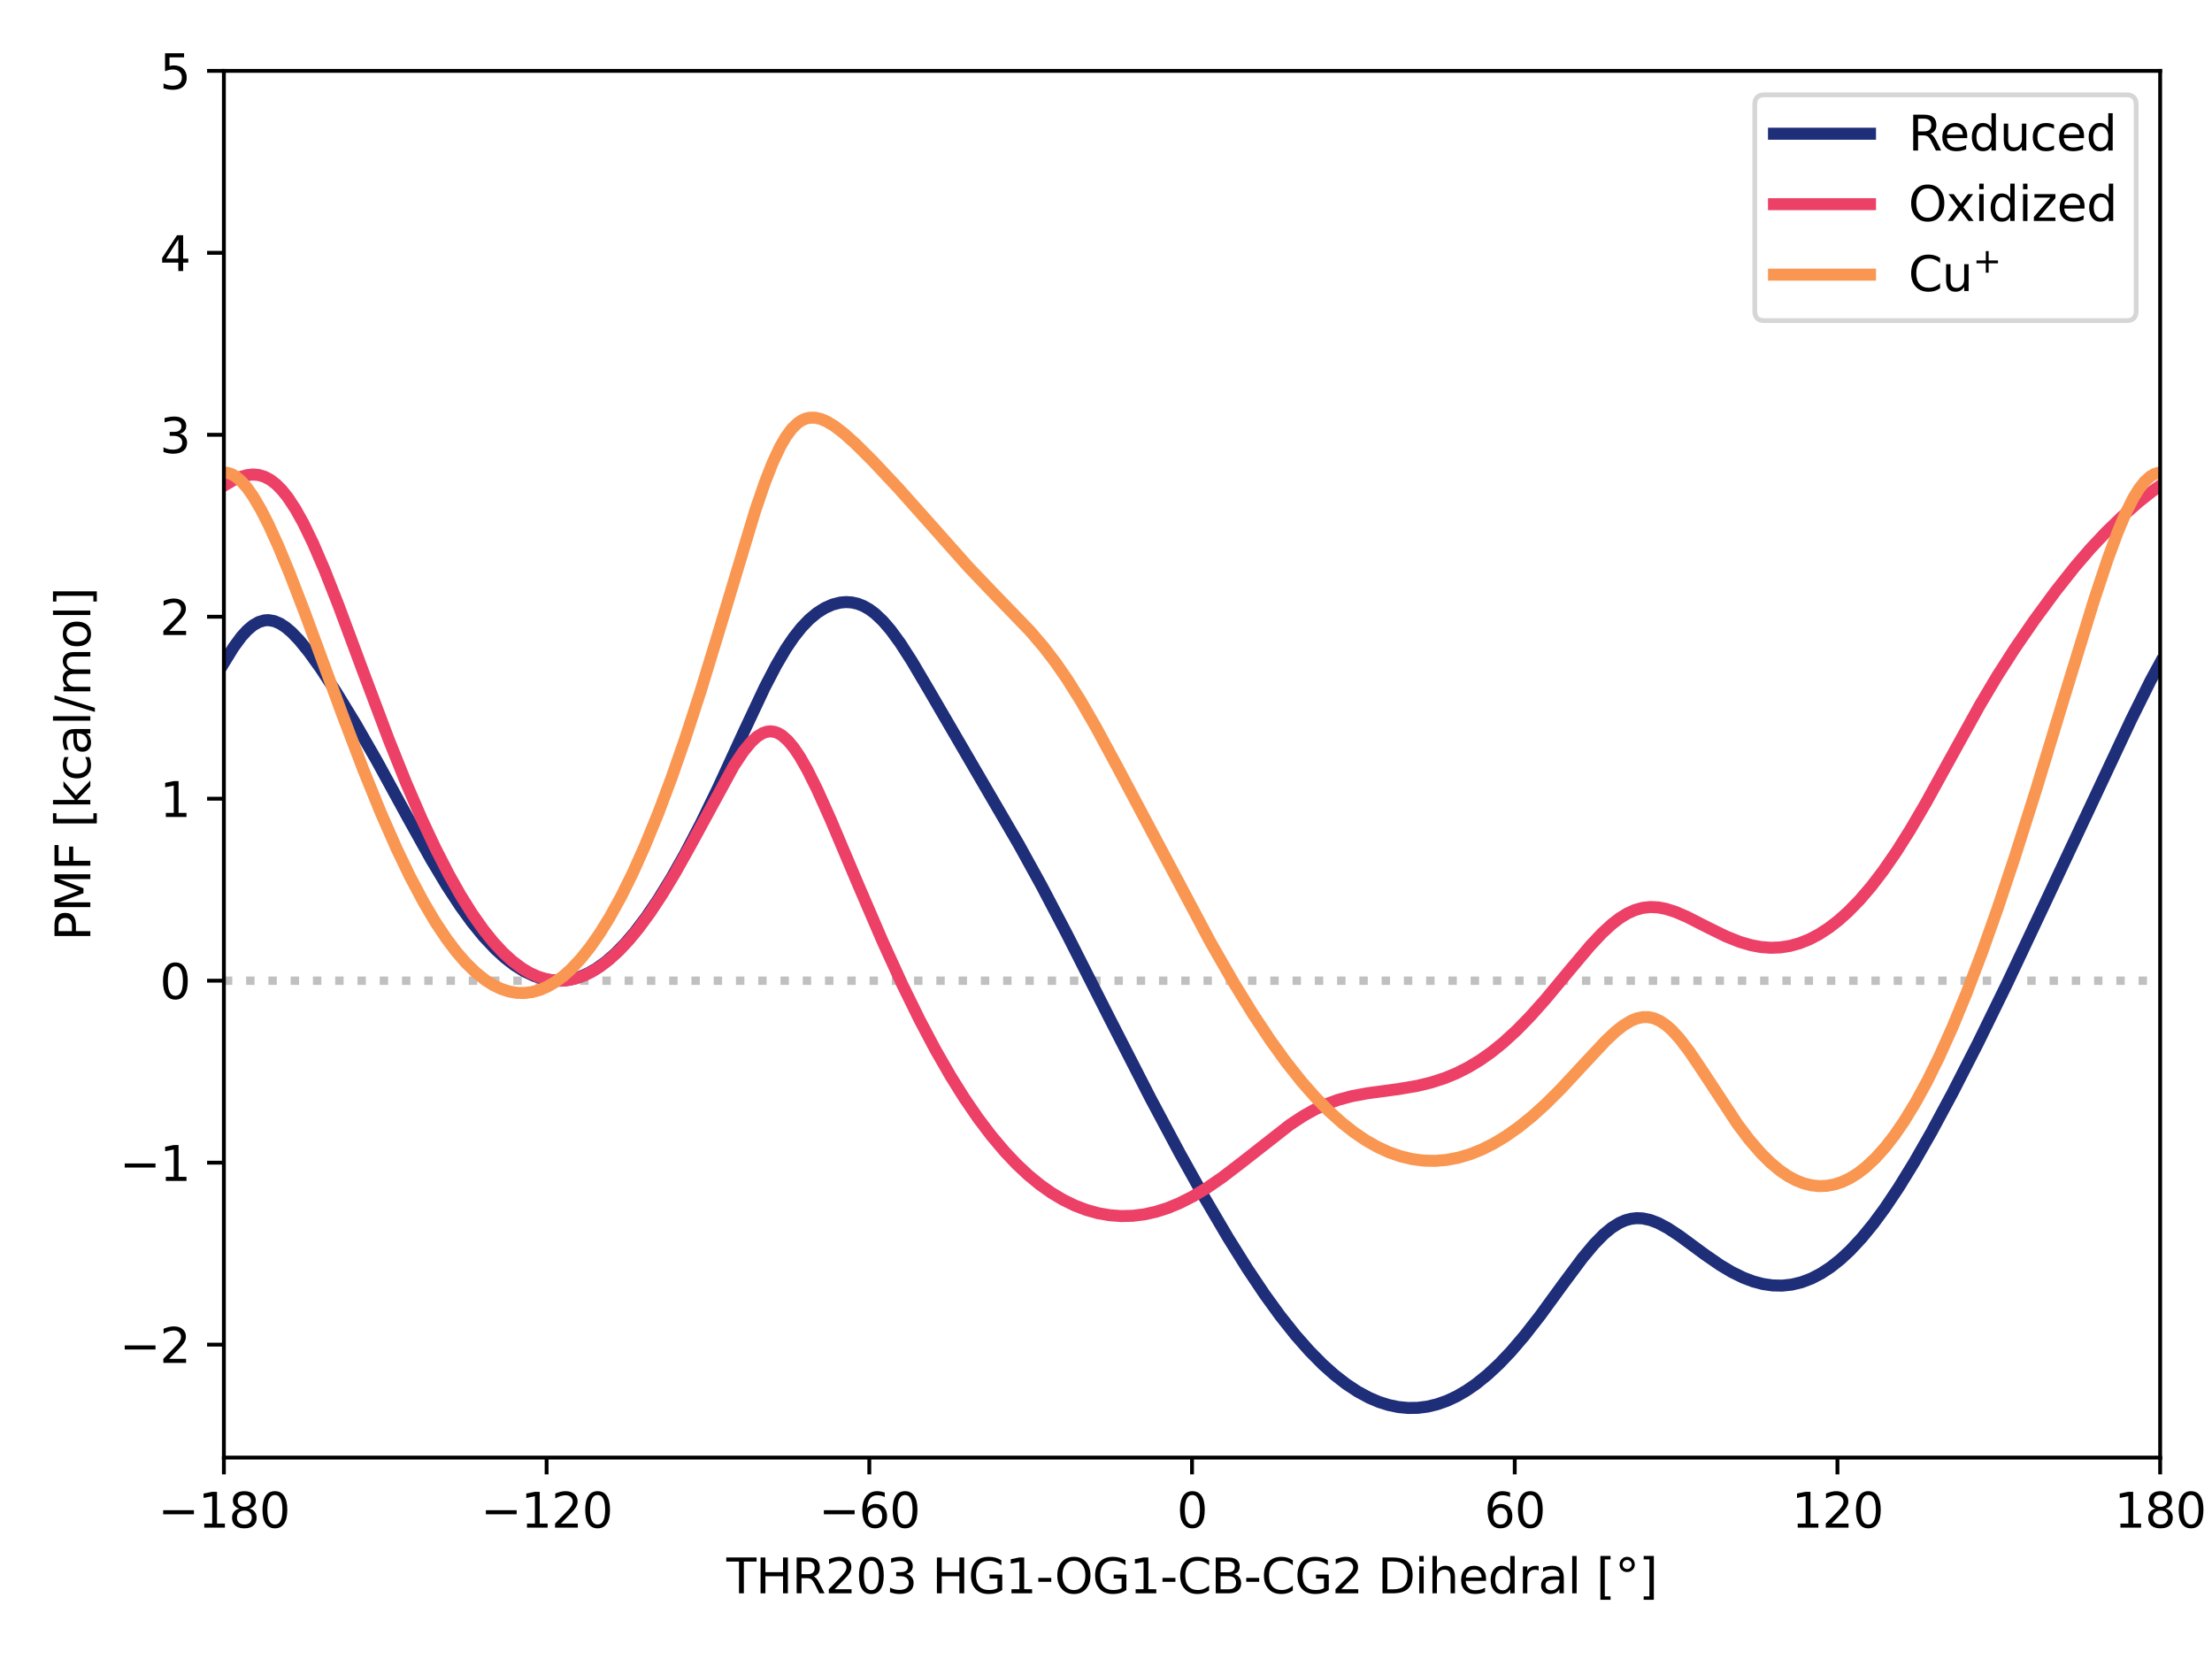 <?xml version="1.0" encoding="utf-8" standalone="no"?>
<!DOCTYPE svg PUBLIC "-//W3C//DTD SVG 1.1//EN"
  "http://www.w3.org/Graphics/SVG/1.1/DTD/svg11.dtd">
<svg xmlns:xlink="http://www.w3.org/1999/xlink" width="460.8pt" height="345.6pt" viewBox="0 0 460.8 345.6" xmlns="http://www.w3.org/2000/svg" version="1.1">
 <defs>
  <style type="text/css">*{stroke-linejoin: round; stroke-linecap: butt}</style>
 </defs>
 <g id="figure_1">
  <g id="patch_1">
   <path d="M 0 345.6 
L 460.8 345.6 
L 460.8 0 
L 0 0 
z
" style="fill: #ffffff"/>
  </g>
  <g id="axes_1">
   <g id="patch_2">
    <path d="M 46.64 303.64 
L 450 303.64 
L 450 14.76 
L 46.64 14.76 
z
" style="fill: #ffffff"/>
   </g>
   <g id="line2d_1">
    <path d="M 46.64 204.297 
L 450 204.297 
" clip-path="url(#pa4ef8d75da)" style="fill: none; stroke-dasharray: 1.75,2.888; stroke-dashoffset: 0; stroke: #c0c0c0; stroke-width: 1.75"/>
   </g>
   <g id="line2d_2">
    <path d="M 46.64 138.109 
L 48.659 134.829 
L 50.274 132.636 
L 51.485 131.304 
L 52.696 130.279 
L 53.908 129.583 
L 55.119 129.23 
L 55.927 129.185 
L 57.138 129.392 
L 58.349 129.908 
L 59.56 130.702 
L 60.772 131.737 
L 62.387 133.425 
L 64.406 135.916 
L 66.828 139.293 
L 70.058 144.214 
L 74.096 150.821 
L 78.537 158.569 
L 84.998 170.399 
L 89.843 179.102 
L 93.073 184.494 
L 95.899 188.806 
L 98.322 192.143 
L 100.744 195.114 
L 103.167 197.696 
L 105.186 199.538 
L 107.205 201.089 
L 109.223 202.344 
L 111.242 203.294 
L 112.857 203.831 
L 114.472 204.167 
L 116.087 204.297 
L 117.702 204.221 
L 119.317 203.934 
L 120.933 203.437 
L 122.548 202.729 
L 124.163 201.809 
L 126.181 200.367 
L 128.2 198.606 
L 130.219 196.536 
L 132.238 194.172 
L 134.661 190.968 
L 137.083 187.393 
L 139.909 182.793 
L 142.736 177.774 
L 145.966 171.575 
L 149.6 164.092 
L 154.849 152.682 
L 159.29 143.225 
L 161.713 138.566 
L 163.731 135.139 
L 165.347 132.758 
L 166.962 130.722 
L 168.577 129.035 
L 170.192 127.687 
L 171.807 126.661 
L 173.422 125.943 
L 175.037 125.528 
L 176.248 125.422 
L 177.459 125.5 
L 178.671 125.772 
L 179.882 126.248 
L 181.093 126.935 
L 182.305 127.837 
L 183.92 129.366 
L 185.535 131.241 
L 187.554 134.002 
L 189.976 137.769 
L 193.61 143.932 
L 204.512 162.665 
L 212.183 175.831 
L 217.028 184.621 
L 222.277 194.634 
L 231.16 212.18 
L 239.639 228.741 
L 245.696 240.105 
L 250.944 249.525 
L 255.79 257.779 
L 259.827 264.246 
L 263.461 269.67 
L 266.691 274.124 
L 269.921 278.188 
L 272.748 281.395 
L 275.574 284.256 
L 277.997 286.418 
L 280.419 288.303 
L 282.842 289.901 
L 285.264 291.203 
L 287.283 292.057 
L 289.302 292.694 
L 291.321 293.113 
L 293.34 293.308 
L 295.358 293.278 
L 297.377 293.02 
L 299.396 292.534 
L 301.415 291.82 
L 303.434 290.878 
L 305.453 289.711 
L 307.471 288.321 
L 309.894 286.365 
L 312.317 284.107 
L 314.739 281.561 
L 317.565 278.258 
L 320.796 274.117 
L 325.641 267.474 
L 329.678 262.053 
L 332.101 259.155 
L 334.12 257.103 
L 335.735 255.771 
L 337.35 254.759 
L 338.561 254.226 
L 339.772 253.894 
L 340.984 253.76 
L 342.195 253.815 
L 343.81 254.162 
L 345.425 254.779 
L 347.444 255.854 
L 349.867 257.449 
L 355.116 261.316 
L 358.346 263.544 
L 360.768 264.989 
L 363.191 266.177 
L 365.21 266.941 
L 367.228 267.479 
L 369.247 267.775 
L 371.266 267.819 
L 373.285 267.599 
L 375.304 267.109 
L 377.323 266.344 
L 379.341 265.299 
L 381.36 263.974 
L 383.379 262.373 
L 385.398 260.499 
L 387.82 257.902 
L 390.243 254.946 
L 392.666 251.657 
L 395.492 247.44 
L 398.722 242.189 
L 402.356 235.835 
L 406.797 227.577 
L 412.046 217.302 
L 418.103 204.913 
L 425.774 188.653 
L 443.944 149.955 
L 447.981 141.82 
L 450 138.109 
L 450 138.109 
" clip-path="url(#pa4ef8d75da)" style="fill: none; stroke: #1e2e79; stroke-width: 2.5; stroke-linecap: square"/>
   </g>
   <g id="line2d_3">
    <path d="M 46.64 101.186 
L 48.659 100 
L 50.274 99.306 
L 51.485 98.978 
L 52.696 98.852 
L 53.908 98.956 
L 55.119 99.319 
L 56.33 99.961 
L 57.542 100.894 
L 58.753 102.122 
L 59.964 103.642 
L 61.579 106.097 
L 63.194 109 
L 65.213 113.168 
L 67.636 118.798 
L 70.462 125.97 
L 75.711 140.074 
L 80.96 154.014 
L 84.594 163.076 
L 87.824 170.557 
L 90.65 176.594 
L 93.477 182.118 
L 95.899 186.416 
L 98.322 190.292 
L 100.744 193.725 
L 102.763 196.235 
L 104.782 198.416 
L 106.801 200.261 
L 108.82 201.763 
L 110.435 202.715 
L 112.05 203.445 
L 113.665 203.953 
L 115.28 204.238 
L 116.895 204.302 
L 118.51 204.147 
L 120.125 203.775 
L 121.74 203.188 
L 123.355 202.39 
L 124.97 201.384 
L 126.989 199.838 
L 129.008 197.981 
L 131.027 195.823 
L 133.045 193.374 
L 135.468 190.073 
L 137.891 186.406 
L 140.717 181.719 
L 143.947 175.931 
L 152.83 159.616 
L 154.849 156.57 
L 156.464 154.602 
L 157.675 153.484 
L 158.886 152.728 
L 159.694 152.445 
L 160.501 152.351 
L 161.309 152.45 
L 162.116 152.742 
L 162.924 153.226 
L 164.135 154.297 
L 165.347 155.748 
L 166.558 157.534 
L 168.173 160.349 
L 170.192 164.396 
L 173.018 170.682 
L 178.671 184.047 
L 183.92 196.242 
L 187.957 205.078 
L 191.591 212.492 
L 194.821 218.601 
L 198.051 224.228 
L 200.878 228.745 
L 203.704 232.875 
L 206.53 236.613 
L 209.357 239.959 
L 211.779 242.515 
L 214.202 244.787 
L 216.625 246.779 
L 219.047 248.495 
L 221.47 249.942 
L 223.892 251.126 
L 226.315 252.053 
L 228.737 252.728 
L 231.16 253.153 
L 233.583 253.332 
L 236.005 253.268 
L 238.428 252.963 
L 240.85 252.42 
L 243.273 251.646 
L 245.696 250.647 
L 248.522 249.214 
L 251.348 247.517 
L 254.578 245.298 
L 258.616 242.211 
L 268.71 234.308 
L 271.536 232.451 
L 273.959 231.096 
L 276.382 229.981 
L 278.804 229.103 
L 281.631 228.346 
L 284.861 227.745 
L 291.321 226.873 
L 295.358 226.18 
L 298.185 225.49 
L 301.011 224.571 
L 303.434 223.568 
L 305.856 222.344 
L 308.279 220.883 
L 310.702 219.178 
L 313.124 217.223 
L 315.95 214.636 
L 318.777 211.74 
L 322.007 208.11 
L 326.852 202.274 
L 331.293 197.005 
L 333.716 194.426 
L 335.735 192.561 
L 337.35 191.31 
L 338.965 190.309 
L 340.58 189.578 
L 342.195 189.126 
L 343.81 188.949 
L 345.425 189.028 
L 347.04 189.333 
L 349.059 189.976 
L 351.482 191.024 
L 355.519 193.084 
L 359.557 195.07 
L 362.383 196.199 
L 364.806 196.908 
L 366.825 197.282 
L 368.843 197.439 
L 370.862 197.365 
L 372.881 197.052 
L 374.9 196.491 
L 376.919 195.681 
L 378.938 194.621 
L 380.956 193.31 
L 382.975 191.751 
L 384.994 189.945 
L 387.417 187.459 
L 389.839 184.629 
L 392.262 181.465 
L 395.088 177.374 
L 397.914 172.888 
L 401.145 167.359 
L 405.99 158.562 
L 412.45 146.876 
L 416.084 140.768 
L 419.718 135.096 
L 423.755 129.226 
L 428.197 123.18 
L 432.234 118.071 
L 435.465 114.313 
L 438.695 110.879 
L 441.925 107.75 
L 445.559 104.549 
L 448.385 102.315 
L 450 101.186 
L 450 101.186 
" clip-path="url(#pa4ef8d75da)" style="fill: none; stroke: #ec4067; stroke-width: 2.5; stroke-linecap: square"/>
   </g>
   <g id="matplotlib.axis_1">
    <g id="xtick_1">
     <g id="line2d_4">
      <defs>
       <path id="mf3c5f720e4" d="M 0 0 
L 0 3.5 
" style="stroke: #000000; stroke-width: 0.8"/>
      </defs>
      <g>
       <use xlink:href="#mf3c5f720e4" x="46.64" y="303.64" style="stroke: #000000; stroke-width: 0.8"/>
      </g>
     </g>
     <g id="text_1">
      <!-- −180 -->
      <g transform="translate(32.906 318.238) scale(0.1 -0.1)">
       <defs>
        <path id="DejaVuSans-2212" d="M 678 2272 
L 4684 2272 
L 4684 1741 
L 678 1741 
L 678 2272 
z
" transform="scale(0.016)"/>
        <path id="DejaVuSans-31" d="M 794 531 
L 1825 531 
L 1825 4091 
L 703 3866 
L 703 4441 
L 1819 4666 
L 2450 4666 
L 2450 531 
L 3481 531 
L 3481 0 
L 794 0 
L 794 531 
z
" transform="scale(0.016)"/>
        <path id="DejaVuSans-38" d="M 2034 2216 
Q 1584 2216 1326 1975 
Q 1069 1734 1069 1313 
Q 1069 891 1326 650 
Q 1584 409 2034 409 
Q 2484 409 2743 651 
Q 3003 894 3003 1313 
Q 3003 1734 2745 1975 
Q 2488 2216 2034 2216 
z
M 1403 2484 
Q 997 2584 770 2862 
Q 544 3141 544 3541 
Q 544 4100 942 4425 
Q 1341 4750 2034 4750 
Q 2731 4750 3128 4425 
Q 3525 4100 3525 3541 
Q 3525 3141 3298 2862 
Q 3072 2584 2669 2484 
Q 3125 2378 3379 2068 
Q 3634 1759 3634 1313 
Q 3634 634 3220 271 
Q 2806 -91 2034 -91 
Q 1263 -91 848 271 
Q 434 634 434 1313 
Q 434 1759 690 2068 
Q 947 2378 1403 2484 
z
M 1172 3481 
Q 1172 3119 1398 2916 
Q 1625 2713 2034 2713 
Q 2441 2713 2670 2916 
Q 2900 3119 2900 3481 
Q 2900 3844 2670 4047 
Q 2441 4250 2034 4250 
Q 1625 4250 1398 4047 
Q 1172 3844 1172 3481 
z
" transform="scale(0.016)"/>
        <path id="DejaVuSans-30" d="M 2034 4250 
Q 1547 4250 1301 3770 
Q 1056 3291 1056 2328 
Q 1056 1369 1301 889 
Q 1547 409 2034 409 
Q 2525 409 2770 889 
Q 3016 1369 3016 2328 
Q 3016 3291 2770 3770 
Q 2525 4250 2034 4250 
z
M 2034 4750 
Q 2819 4750 3233 4129 
Q 3647 3509 3647 2328 
Q 3647 1150 3233 529 
Q 2819 -91 2034 -91 
Q 1250 -91 836 529 
Q 422 1150 422 2328 
Q 422 3509 836 4129 
Q 1250 4750 2034 4750 
z
" transform="scale(0.016)"/>
       </defs>
       <use xlink:href="#DejaVuSans-2212"/>
       <use xlink:href="#DejaVuSans-31" x="83.789"/>
       <use xlink:href="#DejaVuSans-38" x="147.412"/>
       <use xlink:href="#DejaVuSans-30" x="211.035"/>
      </g>
     </g>
    </g>
    <g id="xtick_2">
     <g id="line2d_5">
      <g>
       <use xlink:href="#mf3c5f720e4" x="113.867" y="303.64" style="stroke: #000000; stroke-width: 0.8"/>
      </g>
     </g>
     <g id="text_2">
      <!-- −120 -->
      <g transform="translate(100.133 318.238) scale(0.1 -0.1)">
       <defs>
        <path id="DejaVuSans-32" d="M 1228 531 
L 3431 531 
L 3431 0 
L 469 0 
L 469 531 
Q 828 903 1448 1529 
Q 2069 2156 2228 2338 
Q 2531 2678 2651 2914 
Q 2772 3150 2772 3378 
Q 2772 3750 2511 3984 
Q 2250 4219 1831 4219 
Q 1534 4219 1204 4116 
Q 875 4013 500 3803 
L 500 4441 
Q 881 4594 1212 4672 
Q 1544 4750 1819 4750 
Q 2544 4750 2975 4387 
Q 3406 4025 3406 3419 
Q 3406 3131 3298 2873 
Q 3191 2616 2906 2266 
Q 2828 2175 2409 1742 
Q 1991 1309 1228 531 
z
" transform="scale(0.016)"/>
       </defs>
       <use xlink:href="#DejaVuSans-2212"/>
       <use xlink:href="#DejaVuSans-31" x="83.789"/>
       <use xlink:href="#DejaVuSans-32" x="147.412"/>
       <use xlink:href="#DejaVuSans-30" x="211.035"/>
      </g>
     </g>
    </g>
    <g id="xtick_3">
     <g id="line2d_6">
      <g>
       <use xlink:href="#mf3c5f720e4" x="181.093" y="303.64" style="stroke: #000000; stroke-width: 0.8"/>
      </g>
     </g>
     <g id="text_3">
      <!-- −60 -->
      <g transform="translate(170.541 318.238) scale(0.1 -0.1)">
       <defs>
        <path id="DejaVuSans-36" d="M 2113 2584 
Q 1688 2584 1439 2293 
Q 1191 2003 1191 1497 
Q 1191 994 1439 701 
Q 1688 409 2113 409 
Q 2538 409 2786 701 
Q 3034 994 3034 1497 
Q 3034 2003 2786 2293 
Q 2538 2584 2113 2584 
z
M 3366 4563 
L 3366 3988 
Q 3128 4100 2886 4159 
Q 2644 4219 2406 4219 
Q 1781 4219 1451 3797 
Q 1122 3375 1075 2522 
Q 1259 2794 1537 2939 
Q 1816 3084 2150 3084 
Q 2853 3084 3261 2657 
Q 3669 2231 3669 1497 
Q 3669 778 3244 343 
Q 2819 -91 2113 -91 
Q 1303 -91 875 529 
Q 447 1150 447 2328 
Q 447 3434 972 4092 
Q 1497 4750 2381 4750 
Q 2619 4750 2861 4703 
Q 3103 4656 3366 4563 
z
" transform="scale(0.016)"/>
       </defs>
       <use xlink:href="#DejaVuSans-2212"/>
       <use xlink:href="#DejaVuSans-36" x="83.789"/>
       <use xlink:href="#DejaVuSans-30" x="147.412"/>
      </g>
     </g>
    </g>
    <g id="xtick_4">
     <g id="line2d_7">
      <g>
       <use xlink:href="#mf3c5f720e4" x="248.32" y="303.64" style="stroke: #000000; stroke-width: 0.8"/>
      </g>
     </g>
     <g id="text_4">
      <!-- 0 -->
      <g transform="translate(245.139 318.238) scale(0.1 -0.1)">
       <use xlink:href="#DejaVuSans-30"/>
      </g>
     </g>
    </g>
    <g id="xtick_5">
     <g id="line2d_8">
      <g>
       <use xlink:href="#mf3c5f720e4" x="315.547" y="303.64" style="stroke: #000000; stroke-width: 0.8"/>
      </g>
     </g>
     <g id="text_5">
      <!-- 60 -->
      <g transform="translate(309.184 318.238) scale(0.1 -0.1)">
       <use xlink:href="#DejaVuSans-36"/>
       <use xlink:href="#DejaVuSans-30" x="63.623"/>
      </g>
     </g>
    </g>
    <g id="xtick_6">
     <g id="line2d_9">
      <g>
       <use xlink:href="#mf3c5f720e4" x="382.773" y="303.64" style="stroke: #000000; stroke-width: 0.8"/>
      </g>
     </g>
     <g id="text_6">
      <!-- 120 -->
      <g transform="translate(373.23 318.238) scale(0.1 -0.1)">
       <use xlink:href="#DejaVuSans-31"/>
       <use xlink:href="#DejaVuSans-32" x="63.623"/>
       <use xlink:href="#DejaVuSans-30" x="127.246"/>
      </g>
     </g>
    </g>
    <g id="xtick_7">
     <g id="line2d_10">
      <g>
       <use xlink:href="#mf3c5f720e4" x="450" y="303.64" style="stroke: #000000; stroke-width: 0.8"/>
      </g>
     </g>
     <g id="text_7">
      <!-- 180 -->
      <g transform="translate(440.456 318.238) scale(0.1 -0.1)">
       <use xlink:href="#DejaVuSans-31"/>
       <use xlink:href="#DejaVuSans-38" x="63.623"/>
       <use xlink:href="#DejaVuSans-30" x="127.246"/>
      </g>
     </g>
    </g>
    <g id="text_8">
     <!-- THR203 HG1-OG1-CB-CG2 Dihedral [°] -->
     <g transform="translate(151.327 331.917) scale(0.1 -0.1)">
      <defs>
       <path id="DejaVuSans-54" d="M -19 4666 
L 3928 4666 
L 3928 4134 
L 2272 4134 
L 2272 0 
L 1638 0 
L 1638 4134 
L -19 4134 
L -19 4666 
z
" transform="scale(0.016)"/>
       <path id="DejaVuSans-48" d="M 628 4666 
L 1259 4666 
L 1259 2753 
L 3553 2753 
L 3553 4666 
L 4184 4666 
L 4184 0 
L 3553 0 
L 3553 2222 
L 1259 2222 
L 1259 0 
L 628 0 
L 628 4666 
z
" transform="scale(0.016)"/>
       <path id="DejaVuSans-52" d="M 2841 2188 
Q 3044 2119 3236 1894 
Q 3428 1669 3622 1275 
L 4263 0 
L 3584 0 
L 2988 1197 
Q 2756 1666 2539 1819 
Q 2322 1972 1947 1972 
L 1259 1972 
L 1259 0 
L 628 0 
L 628 4666 
L 2053 4666 
Q 2853 4666 3247 4331 
Q 3641 3997 3641 3322 
Q 3641 2881 3436 2590 
Q 3231 2300 2841 2188 
z
M 1259 4147 
L 1259 2491 
L 2053 2491 
Q 2509 2491 2742 2702 
Q 2975 2913 2975 3322 
Q 2975 3731 2742 3939 
Q 2509 4147 2053 4147 
L 1259 4147 
z
" transform="scale(0.016)"/>
       <path id="DejaVuSans-33" d="M 2597 2516 
Q 3050 2419 3304 2112 
Q 3559 1806 3559 1356 
Q 3559 666 3084 287 
Q 2609 -91 1734 -91 
Q 1441 -91 1130 -33 
Q 819 25 488 141 
L 488 750 
Q 750 597 1062 519 
Q 1375 441 1716 441 
Q 2309 441 2620 675 
Q 2931 909 2931 1356 
Q 2931 1769 2642 2001 
Q 2353 2234 1838 2234 
L 1294 2234 
L 1294 2753 
L 1863 2753 
Q 2328 2753 2575 2939 
Q 2822 3125 2822 3475 
Q 2822 3834 2567 4026 
Q 2313 4219 1838 4219 
Q 1578 4219 1281 4162 
Q 984 4106 628 3988 
L 628 4550 
Q 988 4650 1302 4700 
Q 1616 4750 1894 4750 
Q 2613 4750 3031 4423 
Q 3450 4097 3450 3541 
Q 3450 3153 3228 2886 
Q 3006 2619 2597 2516 
z
" transform="scale(0.016)"/>
       <path id="DejaVuSans-20" transform="scale(0.016)"/>
       <path id="DejaVuSans-47" d="M 3809 666 
L 3809 1919 
L 2778 1919 
L 2778 2438 
L 4434 2438 
L 4434 434 
Q 4069 175 3628 42 
Q 3188 -91 2688 -91 
Q 1594 -91 976 548 
Q 359 1188 359 2328 
Q 359 3472 976 4111 
Q 1594 4750 2688 4750 
Q 3144 4750 3555 4637 
Q 3966 4525 4313 4306 
L 4313 3634 
Q 3963 3931 3569 4081 
Q 3175 4231 2741 4231 
Q 1884 4231 1454 3753 
Q 1025 3275 1025 2328 
Q 1025 1384 1454 906 
Q 1884 428 2741 428 
Q 3075 428 3337 486 
Q 3600 544 3809 666 
z
" transform="scale(0.016)"/>
       <path id="DejaVuSans-2d" d="M 313 2009 
L 1997 2009 
L 1997 1497 
L 313 1497 
L 313 2009 
z
" transform="scale(0.016)"/>
       <path id="DejaVuSans-4f" d="M 2522 4238 
Q 1834 4238 1429 3725 
Q 1025 3213 1025 2328 
Q 1025 1447 1429 934 
Q 1834 422 2522 422 
Q 3209 422 3611 934 
Q 4013 1447 4013 2328 
Q 4013 3213 3611 3725 
Q 3209 4238 2522 4238 
z
M 2522 4750 
Q 3503 4750 4090 4092 
Q 4678 3434 4678 2328 
Q 4678 1225 4090 567 
Q 3503 -91 2522 -91 
Q 1538 -91 948 565 
Q 359 1222 359 2328 
Q 359 3434 948 4092 
Q 1538 4750 2522 4750 
z
" transform="scale(0.016)"/>
       <path id="DejaVuSans-43" d="M 4122 4306 
L 4122 3641 
Q 3803 3938 3442 4084 
Q 3081 4231 2675 4231 
Q 1875 4231 1450 3742 
Q 1025 3253 1025 2328 
Q 1025 1406 1450 917 
Q 1875 428 2675 428 
Q 3081 428 3442 575 
Q 3803 722 4122 1019 
L 4122 359 
Q 3791 134 3420 21 
Q 3050 -91 2638 -91 
Q 1578 -91 968 557 
Q 359 1206 359 2328 
Q 359 3453 968 4101 
Q 1578 4750 2638 4750 
Q 3056 4750 3426 4639 
Q 3797 4528 4122 4306 
z
" transform="scale(0.016)"/>
       <path id="DejaVuSans-42" d="M 1259 2228 
L 1259 519 
L 2272 519 
Q 2781 519 3026 730 
Q 3272 941 3272 1375 
Q 3272 1813 3026 2020 
Q 2781 2228 2272 2228 
L 1259 2228 
z
M 1259 4147 
L 1259 2741 
L 2194 2741 
Q 2656 2741 2882 2914 
Q 3109 3088 3109 3444 
Q 3109 3797 2882 3972 
Q 2656 4147 2194 4147 
L 1259 4147 
z
M 628 4666 
L 2241 4666 
Q 2963 4666 3353 4366 
Q 3744 4066 3744 3513 
Q 3744 3084 3544 2831 
Q 3344 2578 2956 2516 
Q 3422 2416 3680 2098 
Q 3938 1781 3938 1306 
Q 3938 681 3513 340 
Q 3088 0 2303 0 
L 628 0 
L 628 4666 
z
" transform="scale(0.016)"/>
       <path id="DejaVuSans-44" d="M 1259 4147 
L 1259 519 
L 2022 519 
Q 2988 519 3436 956 
Q 3884 1394 3884 2338 
Q 3884 3275 3436 3711 
Q 2988 4147 2022 4147 
L 1259 4147 
z
M 628 4666 
L 1925 4666 
Q 3281 4666 3915 4102 
Q 4550 3538 4550 2338 
Q 4550 1131 3912 565 
Q 3275 0 1925 0 
L 628 0 
L 628 4666 
z
" transform="scale(0.016)"/>
       <path id="DejaVuSans-69" d="M 603 3500 
L 1178 3500 
L 1178 0 
L 603 0 
L 603 3500 
z
M 603 4863 
L 1178 4863 
L 1178 4134 
L 603 4134 
L 603 4863 
z
" transform="scale(0.016)"/>
       <path id="DejaVuSans-68" d="M 3513 2113 
L 3513 0 
L 2938 0 
L 2938 2094 
Q 2938 2591 2744 2837 
Q 2550 3084 2163 3084 
Q 1697 3084 1428 2787 
Q 1159 2491 1159 1978 
L 1159 0 
L 581 0 
L 581 4863 
L 1159 4863 
L 1159 2956 
Q 1366 3272 1645 3428 
Q 1925 3584 2291 3584 
Q 2894 3584 3203 3211 
Q 3513 2838 3513 2113 
z
" transform="scale(0.016)"/>
       <path id="DejaVuSans-65" d="M 3597 1894 
L 3597 1613 
L 953 1613 
Q 991 1019 1311 708 
Q 1631 397 2203 397 
Q 2534 397 2845 478 
Q 3156 559 3463 722 
L 3463 178 
Q 3153 47 2828 -22 
Q 2503 -91 2169 -91 
Q 1331 -91 842 396 
Q 353 884 353 1716 
Q 353 2575 817 3079 
Q 1281 3584 2069 3584 
Q 2775 3584 3186 3129 
Q 3597 2675 3597 1894 
z
M 3022 2063 
Q 3016 2534 2758 2815 
Q 2500 3097 2075 3097 
Q 1594 3097 1305 2825 
Q 1016 2553 972 2059 
L 3022 2063 
z
" transform="scale(0.016)"/>
       <path id="DejaVuSans-64" d="M 2906 2969 
L 2906 4863 
L 3481 4863 
L 3481 0 
L 2906 0 
L 2906 525 
Q 2725 213 2448 61 
Q 2172 -91 1784 -91 
Q 1150 -91 751 415 
Q 353 922 353 1747 
Q 353 2572 751 3078 
Q 1150 3584 1784 3584 
Q 2172 3584 2448 3432 
Q 2725 3281 2906 2969 
z
M 947 1747 
Q 947 1113 1208 752 
Q 1469 391 1925 391 
Q 2381 391 2643 752 
Q 2906 1113 2906 1747 
Q 2906 2381 2643 2742 
Q 2381 3103 1925 3103 
Q 1469 3103 1208 2742 
Q 947 2381 947 1747 
z
" transform="scale(0.016)"/>
       <path id="DejaVuSans-72" d="M 2631 2963 
Q 2534 3019 2420 3045 
Q 2306 3072 2169 3072 
Q 1681 3072 1420 2755 
Q 1159 2438 1159 1844 
L 1159 0 
L 581 0 
L 581 3500 
L 1159 3500 
L 1159 2956 
Q 1341 3275 1631 3429 
Q 1922 3584 2338 3584 
Q 2397 3584 2469 3576 
Q 2541 3569 2628 3553 
L 2631 2963 
z
" transform="scale(0.016)"/>
       <path id="DejaVuSans-61" d="M 2194 1759 
Q 1497 1759 1228 1600 
Q 959 1441 959 1056 
Q 959 750 1161 570 
Q 1363 391 1709 391 
Q 2188 391 2477 730 
Q 2766 1069 2766 1631 
L 2766 1759 
L 2194 1759 
z
M 3341 1997 
L 3341 0 
L 2766 0 
L 2766 531 
Q 2569 213 2275 61 
Q 1981 -91 1556 -91 
Q 1019 -91 701 211 
Q 384 513 384 1019 
Q 384 1609 779 1909 
Q 1175 2209 1959 2209 
L 2766 2209 
L 2766 2266 
Q 2766 2663 2505 2880 
Q 2244 3097 1772 3097 
Q 1472 3097 1187 3025 
Q 903 2953 641 2809 
L 641 3341 
Q 956 3463 1253 3523 
Q 1550 3584 1831 3584 
Q 2591 3584 2966 3190 
Q 3341 2797 3341 1997 
z
" transform="scale(0.016)"/>
       <path id="DejaVuSans-6c" d="M 603 4863 
L 1178 4863 
L 1178 0 
L 603 0 
L 603 4863 
z
" transform="scale(0.016)"/>
       <path id="DejaVuSans-5b" d="M 550 4863 
L 1875 4863 
L 1875 4416 
L 1125 4416 
L 1125 -397 
L 1875 -397 
L 1875 -844 
L 550 -844 
L 550 4863 
z
" transform="scale(0.016)"/>
       <path id="DejaVuSans-b0" d="M 1600 4347 
Q 1350 4347 1178 4173 
Q 1006 4000 1006 3750 
Q 1006 3503 1178 3333 
Q 1350 3163 1600 3163 
Q 1850 3163 2022 3333 
Q 2194 3503 2194 3750 
Q 2194 3997 2020 4172 
Q 1847 4347 1600 4347 
z
M 1600 4750 
Q 1800 4750 1984 4673 
Q 2169 4597 2303 4453 
Q 2447 4313 2519 4134 
Q 2591 3956 2591 3750 
Q 2591 3338 2302 3052 
Q 2013 2766 1594 2766 
Q 1172 2766 890 3047 
Q 609 3328 609 3750 
Q 609 4169 896 4459 
Q 1184 4750 1600 4750 
z
" transform="scale(0.016)"/>
       <path id="DejaVuSans-5d" d="M 1947 4863 
L 1947 -844 
L 622 -844 
L 622 -397 
L 1369 -397 
L 1369 4416 
L 622 4416 
L 622 4863 
L 1947 4863 
z
" transform="scale(0.016)"/>
      </defs>
      <use xlink:href="#DejaVuSans-54"/>
      <use xlink:href="#DejaVuSans-48" x="61.084"/>
      <use xlink:href="#DejaVuSans-52" x="136.279"/>
      <use xlink:href="#DejaVuSans-32" x="205.762"/>
      <use xlink:href="#DejaVuSans-30" x="269.385"/>
      <use xlink:href="#DejaVuSans-33" x="333.008"/>
      <use xlink:href="#DejaVuSans-20" x="396.631"/>
      <use xlink:href="#DejaVuSans-48" x="428.418"/>
      <use xlink:href="#DejaVuSans-47" x="503.613"/>
      <use xlink:href="#DejaVuSans-31" x="581.104"/>
      <use xlink:href="#DejaVuSans-2d" x="644.727"/>
      <use xlink:href="#DejaVuSans-4f" x="683.561"/>
      <use xlink:href="#DejaVuSans-47" x="762.271"/>
      <use xlink:href="#DejaVuSans-31" x="839.762"/>
      <use xlink:href="#DejaVuSans-2d" x="903.385"/>
      <use xlink:href="#DejaVuSans-43" x="939.469"/>
      <use xlink:href="#DejaVuSans-42" x="1009.293"/>
      <use xlink:href="#DejaVuSans-2d" x="1077.896"/>
      <use xlink:href="#DejaVuSans-43" x="1113.98"/>
      <use xlink:href="#DejaVuSans-47" x="1183.805"/>
      <use xlink:href="#DejaVuSans-32" x="1261.295"/>
      <use xlink:href="#DejaVuSans-20" x="1324.918"/>
      <use xlink:href="#DejaVuSans-44" x="1356.705"/>
      <use xlink:href="#DejaVuSans-69" x="1433.707"/>
      <use xlink:href="#DejaVuSans-68" x="1461.49"/>
      <use xlink:href="#DejaVuSans-65" x="1524.869"/>
      <use xlink:href="#DejaVuSans-64" x="1586.393"/>
      <use xlink:href="#DejaVuSans-72" x="1649.869"/>
      <use xlink:href="#DejaVuSans-61" x="1690.982"/>
      <use xlink:href="#DejaVuSans-6c" x="1752.262"/>
      <use xlink:href="#DejaVuSans-20" x="1780.045"/>
      <use xlink:href="#DejaVuSans-5b" x="1811.832"/>
      <use xlink:href="#DejaVuSans-b0" x="1850.846"/>
      <use xlink:href="#DejaVuSans-5d" x="1900.846"/>
     </g>
    </g>
   </g>
   <g id="matplotlib.axis_2">
    <g id="ytick_1">
     <g id="line2d_11">
      <defs>
       <path id="m4e7805055d" d="M 0 0 
L -3.5 0 
" style="stroke: #000000; stroke-width: 0.8"/>
      </defs>
      <g>
       <use xlink:href="#m4e7805055d" x="46.64" y="280.112" style="stroke: #000000; stroke-width: 0.8"/>
      </g>
     </g>
     <g id="text_9">
      <!-- −2 -->
      <g transform="translate(24.898 283.911) scale(0.1 -0.1)">
       <use xlink:href="#DejaVuSans-2212"/>
       <use xlink:href="#DejaVuSans-32" x="83.789"/>
      </g>
     </g>
    </g>
    <g id="ytick_2">
     <g id="line2d_12">
      <g>
       <use xlink:href="#m4e7805055d" x="46.64" y="242.205" style="stroke: #000000; stroke-width: 0.8"/>
      </g>
     </g>
     <g id="text_10">
      <!-- −1 -->
      <g transform="translate(24.898 246.004) scale(0.1 -0.1)">
       <use xlink:href="#DejaVuSans-2212"/>
       <use xlink:href="#DejaVuSans-31" x="83.789"/>
      </g>
     </g>
    </g>
    <g id="ytick_3">
     <g id="line2d_13">
      <g>
       <use xlink:href="#m4e7805055d" x="46.64" y="204.297" style="stroke: #000000; stroke-width: 0.8"/>
      </g>
     </g>
     <g id="text_11">
      <!-- 0 -->
      <g transform="translate(33.278 208.096) scale(0.1 -0.1)">
       <use xlink:href="#DejaVuSans-30"/>
      </g>
     </g>
    </g>
    <g id="ytick_4">
     <g id="line2d_14">
      <g>
       <use xlink:href="#m4e7805055d" x="46.64" y="166.39" style="stroke: #000000; stroke-width: 0.8"/>
      </g>
     </g>
     <g id="text_12">
      <!-- 1 -->
      <g transform="translate(33.278 170.189) scale(0.1 -0.1)">
       <use xlink:href="#DejaVuSans-31"/>
      </g>
     </g>
    </g>
    <g id="ytick_5">
     <g id="line2d_15">
      <g>
       <use xlink:href="#m4e7805055d" x="46.64" y="128.482" style="stroke: #000000; stroke-width: 0.8"/>
      </g>
     </g>
     <g id="text_13">
      <!-- 2 -->
      <g transform="translate(33.278 132.282) scale(0.1 -0.1)">
       <use xlink:href="#DejaVuSans-32"/>
      </g>
     </g>
    </g>
    <g id="ytick_6">
     <g id="line2d_16">
      <g>
       <use xlink:href="#m4e7805055d" x="46.64" y="90.575" style="stroke: #000000; stroke-width: 0.8"/>
      </g>
     </g>
     <g id="text_14">
      <!-- 3 -->
      <g transform="translate(33.278 94.374) scale(0.1 -0.1)">
       <use xlink:href="#DejaVuSans-33"/>
      </g>
     </g>
    </g>
    <g id="ytick_7">
     <g id="line2d_17">
      <g>
       <use xlink:href="#m4e7805055d" x="46.64" y="52.667" style="stroke: #000000; stroke-width: 0.8"/>
      </g>
     </g>
     <g id="text_15">
      <!-- 4 -->
      <g transform="translate(33.278 56.467) scale(0.1 -0.1)">
       <defs>
        <path id="DejaVuSans-34" d="M 2419 4116 
L 825 1625 
L 2419 1625 
L 2419 4116 
z
M 2253 4666 
L 3047 4666 
L 3047 1625 
L 3713 1625 
L 3713 1100 
L 3047 1100 
L 3047 0 
L 2419 0 
L 2419 1100 
L 313 1100 
L 313 1709 
L 2253 4666 
z
" transform="scale(0.016)"/>
       </defs>
       <use xlink:href="#DejaVuSans-34"/>
      </g>
     </g>
    </g>
    <g id="ytick_8">
     <g id="line2d_18">
      <g>
       <use xlink:href="#m4e7805055d" x="46.64" y="14.76" style="stroke: #000000; stroke-width: 0.8"/>
      </g>
     </g>
     <g id="text_16">
      <!-- 5 -->
      <g transform="translate(33.278 18.559) scale(0.1 -0.1)">
       <defs>
        <path id="DejaVuSans-35" d="M 691 4666 
L 3169 4666 
L 3169 4134 
L 1269 4134 
L 1269 2991 
Q 1406 3038 1543 3061 
Q 1681 3084 1819 3084 
Q 2600 3084 3056 2656 
Q 3513 2228 3513 1497 
Q 3513 744 3044 326 
Q 2575 -91 1722 -91 
Q 1428 -91 1123 -41 
Q 819 9 494 109 
L 494 744 
Q 775 591 1075 516 
Q 1375 441 1709 441 
Q 2250 441 2565 725 
Q 2881 1009 2881 1497 
Q 2881 1984 2565 2268 
Q 2250 2553 1709 2553 
Q 1456 2553 1204 2497 
Q 953 2441 691 2322 
L 691 4666 
z
" transform="scale(0.016)"/>
       </defs>
       <use xlink:href="#DejaVuSans-35"/>
      </g>
     </g>
    </g>
    <g id="text_17">
     <!-- PMF [kcal/mol] -->
     <g transform="translate(18.818 195.996) rotate(-90) scale(0.1 -0.1)">
      <defs>
       <path id="DejaVuSans-50" d="M 1259 4147 
L 1259 2394 
L 2053 2394 
Q 2494 2394 2734 2622 
Q 2975 2850 2975 3272 
Q 2975 3691 2734 3919 
Q 2494 4147 2053 4147 
L 1259 4147 
z
M 628 4666 
L 2053 4666 
Q 2838 4666 3239 4311 
Q 3641 3956 3641 3272 
Q 3641 2581 3239 2228 
Q 2838 1875 2053 1875 
L 1259 1875 
L 1259 0 
L 628 0 
L 628 4666 
z
" transform="scale(0.016)"/>
       <path id="DejaVuSans-4d" d="M 628 4666 
L 1569 4666 
L 2759 1491 
L 3956 4666 
L 4897 4666 
L 4897 0 
L 4281 0 
L 4281 4097 
L 3078 897 
L 2444 897 
L 1241 4097 
L 1241 0 
L 628 0 
L 628 4666 
z
" transform="scale(0.016)"/>
       <path id="DejaVuSans-46" d="M 628 4666 
L 3309 4666 
L 3309 4134 
L 1259 4134 
L 1259 2759 
L 3109 2759 
L 3109 2228 
L 1259 2228 
L 1259 0 
L 628 0 
L 628 4666 
z
" transform="scale(0.016)"/>
       <path id="DejaVuSans-6b" d="M 581 4863 
L 1159 4863 
L 1159 1991 
L 2875 3500 
L 3609 3500 
L 1753 1863 
L 3688 0 
L 2938 0 
L 1159 1709 
L 1159 0 
L 581 0 
L 581 4863 
z
" transform="scale(0.016)"/>
       <path id="DejaVuSans-63" d="M 3122 3366 
L 3122 2828 
Q 2878 2963 2633 3030 
Q 2388 3097 2138 3097 
Q 1578 3097 1268 2742 
Q 959 2388 959 1747 
Q 959 1106 1268 751 
Q 1578 397 2138 397 
Q 2388 397 2633 464 
Q 2878 531 3122 666 
L 3122 134 
Q 2881 22 2623 -34 
Q 2366 -91 2075 -91 
Q 1284 -91 818 406 
Q 353 903 353 1747 
Q 353 2603 823 3093 
Q 1294 3584 2113 3584 
Q 2378 3584 2631 3529 
Q 2884 3475 3122 3366 
z
" transform="scale(0.016)"/>
       <path id="DejaVuSans-2f" d="M 1625 4666 
L 2156 4666 
L 531 -594 
L 0 -594 
L 1625 4666 
z
" transform="scale(0.016)"/>
       <path id="DejaVuSans-6d" d="M 3328 2828 
Q 3544 3216 3844 3400 
Q 4144 3584 4550 3584 
Q 5097 3584 5394 3201 
Q 5691 2819 5691 2113 
L 5691 0 
L 5113 0 
L 5113 2094 
Q 5113 2597 4934 2840 
Q 4756 3084 4391 3084 
Q 3944 3084 3684 2787 
Q 3425 2491 3425 1978 
L 3425 0 
L 2847 0 
L 2847 2094 
Q 2847 2600 2669 2842 
Q 2491 3084 2119 3084 
Q 1678 3084 1418 2786 
Q 1159 2488 1159 1978 
L 1159 0 
L 581 0 
L 581 3500 
L 1159 3500 
L 1159 2956 
Q 1356 3278 1631 3431 
Q 1906 3584 2284 3584 
Q 2666 3584 2933 3390 
Q 3200 3197 3328 2828 
z
" transform="scale(0.016)"/>
       <path id="DejaVuSans-6f" d="M 1959 3097 
Q 1497 3097 1228 2736 
Q 959 2375 959 1747 
Q 959 1119 1226 758 
Q 1494 397 1959 397 
Q 2419 397 2687 759 
Q 2956 1122 2956 1747 
Q 2956 2369 2687 2733 
Q 2419 3097 1959 3097 
z
M 1959 3584 
Q 2709 3584 3137 3096 
Q 3566 2609 3566 1747 
Q 3566 888 3137 398 
Q 2709 -91 1959 -91 
Q 1206 -91 779 398 
Q 353 888 353 1747 
Q 353 2609 779 3096 
Q 1206 3584 1959 3584 
z
" transform="scale(0.016)"/>
      </defs>
      <use xlink:href="#DejaVuSans-50"/>
      <use xlink:href="#DejaVuSans-4d" x="60.303"/>
      <use xlink:href="#DejaVuSans-46" x="146.582"/>
      <use xlink:href="#DejaVuSans-20" x="204.102"/>
      <use xlink:href="#DejaVuSans-5b" x="235.889"/>
      <use xlink:href="#DejaVuSans-6b" x="274.902"/>
      <use xlink:href="#DejaVuSans-63" x="332.812"/>
      <use xlink:href="#DejaVuSans-61" x="387.793"/>
      <use xlink:href="#DejaVuSans-6c" x="449.072"/>
      <use xlink:href="#DejaVuSans-2f" x="476.855"/>
      <use xlink:href="#DejaVuSans-6d" x="510.547"/>
      <use xlink:href="#DejaVuSans-6f" x="607.959"/>
      <use xlink:href="#DejaVuSans-6c" x="669.141"/>
      <use xlink:href="#DejaVuSans-5d" x="696.924"/>
     </g>
    </g>
   </g>
   <g id="line2d_19">
    <path d="M 46.64 98.466 
L 47.448 98.525 
L 48.255 98.784 
L 49.063 99.236 
L 50.274 100.251 
L 51.485 101.637 
L 52.696 103.354 
L 54.312 106.088 
L 55.927 109.248 
L 57.945 113.678 
L 60.368 119.524 
L 63.598 127.911 
L 71.27 148.743 
L 75.711 160.409 
L 79.345 169.348 
L 82.575 176.692 
L 85.401 182.579 
L 88.228 187.912 
L 90.65 192.01 
L 93.073 195.647 
L 95.092 198.311 
L 97.11 200.63 
L 99.129 202.596 
L 101.148 204.198 
L 102.763 205.215 
L 104.378 205.992 
L 105.993 206.528 
L 107.608 206.819 
L 109.223 206.864 
L 110.838 206.662 
L 112.453 206.213 
L 114.069 205.516 
L 115.684 204.571 
L 117.299 203.378 
L 118.914 201.94 
L 120.933 199.797 
L 122.951 197.275 
L 124.97 194.379 
L 126.989 191.114 
L 129.412 186.719 
L 131.834 181.816 
L 134.257 176.419 
L 137.083 169.52 
L 139.909 161.998 
L 142.736 153.884 
L 145.966 143.945 
L 150.004 130.703 
L 157.271 106.556 
L 159.29 100.65 
L 160.905 96.516 
L 162.52 93.056 
L 163.731 90.965 
L 164.943 89.329 
L 166.154 88.146 
L 166.962 87.598 
L 167.769 87.231 
L 168.577 87.031 
L 169.788 87.012 
L 170.999 87.284 
L 172.211 87.795 
L 173.826 88.767 
L 175.844 90.321 
L 178.267 92.502 
L 181.901 96.123 
L 187.15 101.715 
L 193.206 108.511 
L 201.685 118.055 
L 206.53 123.132 
L 214.606 131.492 
L 217.432 134.805 
L 219.855 137.963 
L 222.277 141.458 
L 225.104 145.954 
L 228.334 151.556 
L 232.775 159.777 
L 252.156 196.269 
L 257.001 204.703 
L 261.039 211.274 
L 264.672 216.75 
L 267.903 221.224 
L 271.133 225.298 
L 273.959 228.517 
L 276.785 231.405 
L 279.612 233.952 
L 282.034 235.859 
L 284.457 237.508 
L 286.879 238.894 
L 289.302 240.015 
L 291.725 240.87 
L 294.147 241.457 
L 296.57 241.777 
L 298.992 241.831 
L 301.415 241.623 
L 303.838 241.156 
L 306.26 240.436 
L 308.683 239.467 
L 311.105 238.254 
L 313.528 236.805 
L 316.354 234.824 
L 319.181 232.545 
L 322.007 229.988 
L 325.237 226.767 
L 329.678 221.978 
L 334.524 216.793 
L 336.542 214.903 
L 338.157 213.63 
L 339.772 212.65 
L 340.984 212.152 
L 342.195 211.891 
L 343.406 211.889 
L 344.618 212.159 
L 345.829 212.705 
L 347.04 213.52 
L 348.252 214.584 
L 349.867 216.345 
L 351.885 218.981 
L 354.308 222.56 
L 361.979 234.214 
L 364.402 237.414 
L 366.825 240.222 
L 368.843 242.225 
L 370.862 243.9 
L 372.477 244.995 
L 374.092 245.865 
L 375.707 246.506 
L 377.323 246.915 
L 378.938 247.09 
L 380.553 247.029 
L 382.168 246.732 
L 383.783 246.197 
L 385.398 245.426 
L 387.013 244.419 
L 388.628 243.177 
L 390.647 241.297 
L 392.666 239.056 
L 394.684 236.459 
L 396.703 233.513 
L 399.126 229.528 
L 401.548 225.066 
L 403.971 220.144 
L 406.797 213.847 
L 409.624 206.986 
L 412.854 198.507 
L 416.084 189.413 
L 419.718 178.545 
L 424.159 164.526 
L 430.619 143.272 
L 436.272 124.888 
L 439.098 116.404 
L 441.117 110.949 
L 442.732 107.108 
L 444.347 103.857 
L 445.559 101.873 
L 446.77 100.322 
L 447.981 99.23 
L 448.789 98.766 
L 449.596 98.513 
L 450 98.466 
L 450 98.466 
" clip-path="url(#pa4ef8d75da)" style="fill: none; stroke: #f99752; stroke-width: 2.5; stroke-linecap: square"/>
   </g>
   <g id="patch_3">
    <path d="M 46.64 303.64 
L 46.64 14.76 
" style="fill: none; stroke: #000000; stroke-width: 0.8; stroke-linejoin: miter; stroke-linecap: square"/>
   </g>
   <g id="patch_4">
    <path d="M 450 303.64 
L 450 14.76 
" style="fill: none; stroke: #000000; stroke-width: 0.8; stroke-linejoin: miter; stroke-linecap: square"/>
   </g>
   <g id="patch_5">
    <path d="M 46.64 303.64 
L 450 303.64 
" style="fill: none; stroke: #000000; stroke-width: 0.8; stroke-linejoin: miter; stroke-linecap: square"/>
   </g>
   <g id="patch_6">
    <path d="M 46.64 14.76 
L 450 14.76 
" style="fill: none; stroke: #000000; stroke-width: 0.8; stroke-linejoin: miter; stroke-linecap: square"/>
   </g>
   <g id="legend_1">
    <g id="patch_7">
     <path d="M 367.555 66.794 
L 443 66.794 
Q 445 66.794 445 64.794 
L 445 21.76 
Q 445 19.76 443 19.76 
L 367.555 19.76 
Q 365.555 19.76 365.555 21.76 
L 365.555 64.794 
Q 365.555 66.794 367.555 66.794 
z
" style="fill: #ffffff; opacity: 0.8; stroke: #cccccc; stroke-linejoin: miter"/>
    </g>
    <g id="line2d_20">
     <path d="M 369.555 27.858 
L 379.555 27.858 
L 389.555 27.858 
" style="fill: none; stroke: #1e2e79; stroke-width: 2.5; stroke-linecap: square"/>
    </g>
    <g id="text_18">
     <!-- Reduced -->
     <g transform="translate(397.555 31.358) scale(0.1 -0.1)">
      <defs>
       <path id="DejaVuSans-75" d="M 544 1381 
L 544 3500 
L 1119 3500 
L 1119 1403 
Q 1119 906 1312 657 
Q 1506 409 1894 409 
Q 2359 409 2629 706 
Q 2900 1003 2900 1516 
L 2900 3500 
L 3475 3500 
L 3475 0 
L 2900 0 
L 2900 538 
Q 2691 219 2414 64 
Q 2138 -91 1772 -91 
Q 1169 -91 856 284 
Q 544 659 544 1381 
z
M 1991 3584 
L 1991 3584 
z
" transform="scale(0.016)"/>
      </defs>
      <use xlink:href="#DejaVuSans-52"/>
      <use xlink:href="#DejaVuSans-65" x="64.982"/>
      <use xlink:href="#DejaVuSans-64" x="126.506"/>
      <use xlink:href="#DejaVuSans-75" x="189.982"/>
      <use xlink:href="#DejaVuSans-63" x="253.361"/>
      <use xlink:href="#DejaVuSans-65" x="308.342"/>
      <use xlink:href="#DejaVuSans-64" x="369.865"/>
     </g>
    </g>
    <g id="line2d_21">
     <path d="M 369.555 42.537 
L 379.555 42.537 
L 389.555 42.537 
" style="fill: none; stroke: #ec4067; stroke-width: 2.5; stroke-linecap: square"/>
    </g>
    <g id="text_19">
     <!-- Oxidized -->
     <g transform="translate(397.555 46.037) scale(0.1 -0.1)">
      <defs>
       <path id="DejaVuSans-78" d="M 3513 3500 
L 2247 1797 
L 3578 0 
L 2900 0 
L 1881 1375 
L 863 0 
L 184 0 
L 1544 1831 
L 300 3500 
L 978 3500 
L 1906 2253 
L 2834 3500 
L 3513 3500 
z
" transform="scale(0.016)"/>
       <path id="DejaVuSans-7a" d="M 353 3500 
L 3084 3500 
L 3084 2975 
L 922 459 
L 3084 459 
L 3084 0 
L 275 0 
L 275 525 
L 2438 3041 
L 353 3041 
L 353 3500 
z
" transform="scale(0.016)"/>
      </defs>
      <use xlink:href="#DejaVuSans-4f"/>
      <use xlink:href="#DejaVuSans-78" x="78.711"/>
      <use xlink:href="#DejaVuSans-69" x="137.891"/>
      <use xlink:href="#DejaVuSans-64" x="165.674"/>
      <use xlink:href="#DejaVuSans-69" x="229.15"/>
      <use xlink:href="#DejaVuSans-7a" x="256.934"/>
      <use xlink:href="#DejaVuSans-65" x="309.424"/>
      <use xlink:href="#DejaVuSans-64" x="370.947"/>
     </g>
    </g>
    <g id="line2d_22">
     <path d="M 369.555 57.215 
L 379.555 57.215 
L 389.555 57.215 
" style="fill: none; stroke: #f99752; stroke-width: 2.5; stroke-linecap: square"/>
    </g>
    <g id="text_20">
     <!-- Cu$^{+}$ -->
     <g transform="translate(397.555 60.715) scale(0.1 -0.1)">
      <defs>
       <path id="DejaVuSans-2b" d="M 2944 4013 
L 2944 2272 
L 4684 2272 
L 4684 1741 
L 2944 1741 
L 2944 0 
L 2419 0 
L 2419 1741 
L 678 1741 
L 678 2272 
L 2419 2272 
L 2419 4013 
L 2944 4013 
z
" transform="scale(0.016)"/>
      </defs>
      <use xlink:href="#DejaVuSans-43" transform="translate(0 0.827)"/>
      <use xlink:href="#DejaVuSans-75" transform="translate(69.824 0.827)"/>
      <use xlink:href="#DejaVuSans-2b" transform="translate(134.16 39.108) scale(0.7)"/>
     </g>
    </g>
   </g>
  </g>
 </g>
 <defs>
  <clipPath id="pa4ef8d75da">
   <rect x="46.64" y="14.76" width="403.36" height="288.88"/>
  </clipPath>
 </defs>
</svg>
